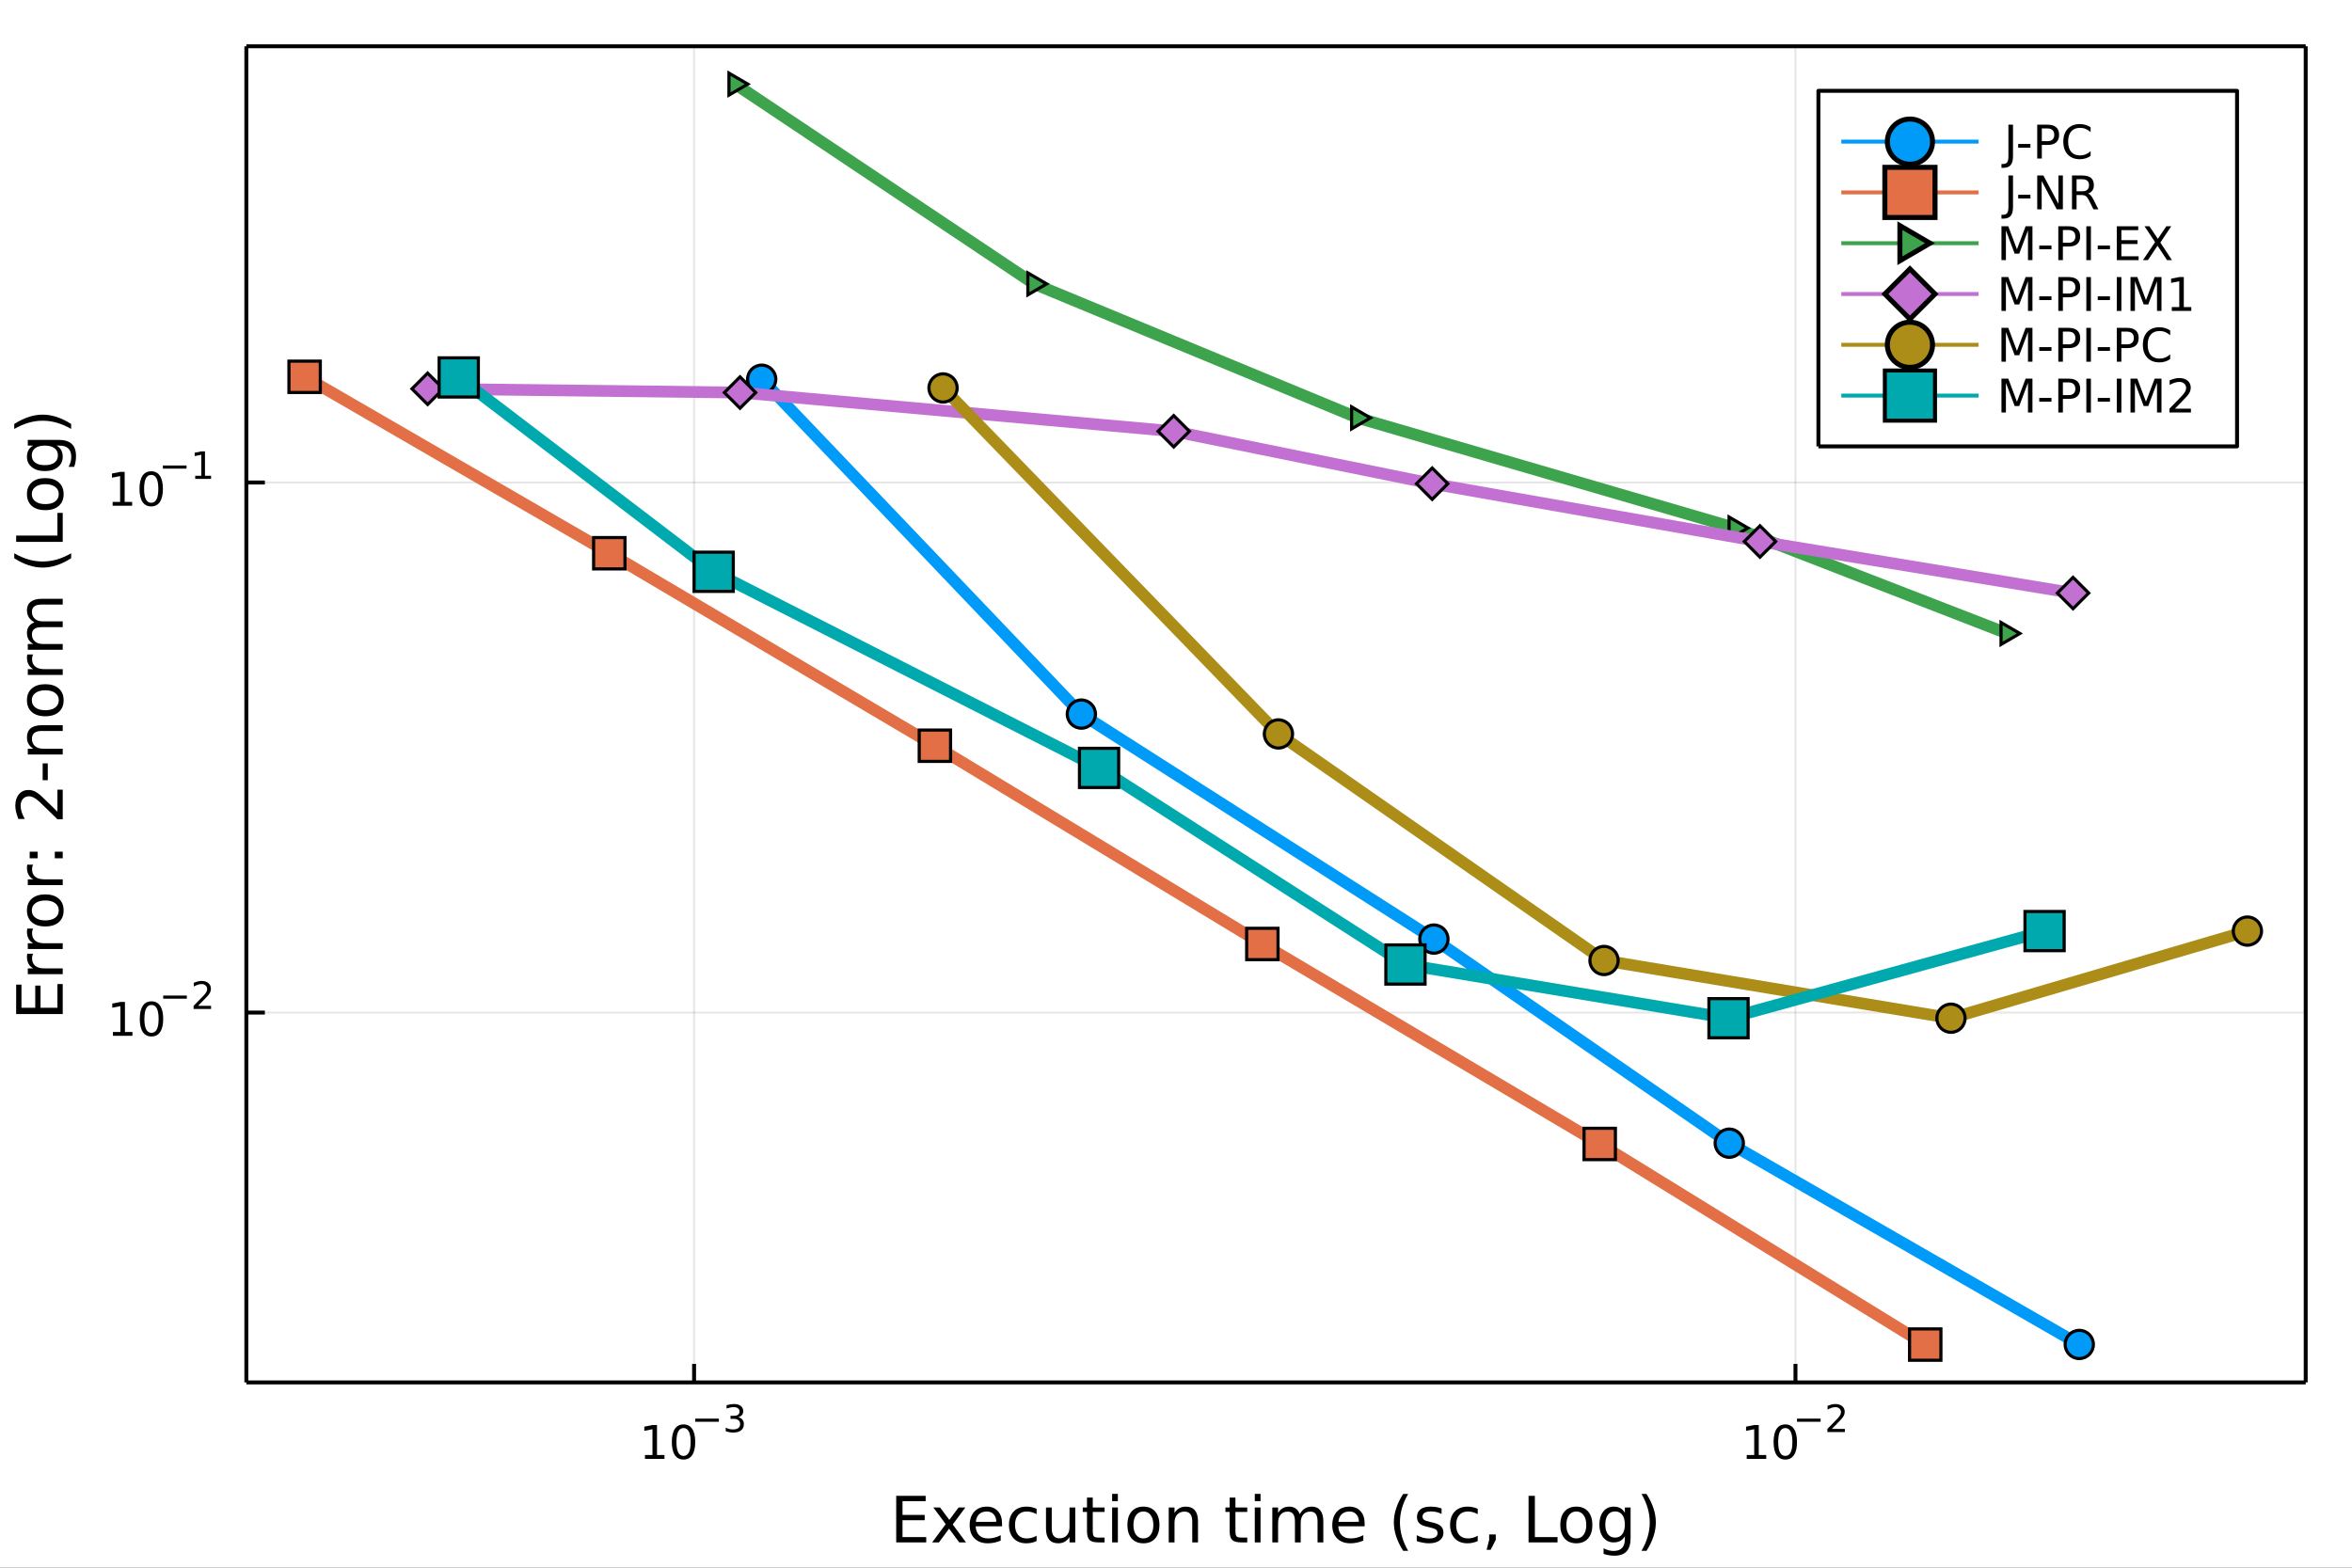 <?xml version="1.0" encoding="utf-8"?>
<svg xmlns="http://www.w3.org/2000/svg" xmlns:xlink="http://www.w3.org/1999/xlink" width="600" height="400" viewBox="0 0 2400 1600">
<rect x="0" y="0" width="2400" height="1600" fill="#333333" stroke="none"/>
<defs>
  <clipPath id="clip340">
    <rect x="0" y="0" width="2400" height="1600"/>
  </clipPath>
</defs>
<path clip-path="url(#clip340)" d="
M0 1600 L2400 1600 L2400 0 L0 0  Z
  " fill="#ffffff" fill-rule="evenodd" fill-opacity="1"/>
<defs>
  <clipPath id="clip341">
    <rect x="480" y="0" width="1681" height="1600"/>
  </clipPath>
</defs>
<path clip-path="url(#clip340)" d="
M251.372 1410.9 L2352.76 1410.9 L2352.76 47.244 L251.372 47.244  Z
  " fill="#ffffff" fill-rule="evenodd" fill-opacity="1"/>
<defs>
  <clipPath id="clip342">
    <rect x="251" y="47" width="2102" height="1365"/>
  </clipPath>
</defs>
<polyline clip-path="url(#clip342)" style="stroke:#000000; stroke-linecap:butt; stroke-linejoin:round; stroke-width:2; stroke-opacity:0.1; fill:none" points="
  708.256,1410.9 708.256,47.244 
  "/>
<polyline clip-path="url(#clip342)" style="stroke:#000000; stroke-linecap:butt; stroke-linejoin:round; stroke-width:2; stroke-opacity:0.1; fill:none" points="
  1832.11,1410.9 1832.11,47.244 
  "/>
<polyline clip-path="url(#clip340)" style="stroke:#000000; stroke-linecap:butt; stroke-linejoin:round; stroke-width:4; stroke-opacity:1; fill:none" points="
  251.372,1410.9 2352.76,1410.9 
  "/>
<polyline clip-path="url(#clip340)" style="stroke:#000000; stroke-linecap:butt; stroke-linejoin:round; stroke-width:4; stroke-opacity:1; fill:none" points="
  251.372,47.244 2352.76,47.244 
  "/>
<polyline clip-path="url(#clip340)" style="stroke:#000000; stroke-linecap:butt; stroke-linejoin:round; stroke-width:4; stroke-opacity:1; fill:none" points="
  708.256,1410.9 708.256,1392 
  "/>
<polyline clip-path="url(#clip340)" style="stroke:#000000; stroke-linecap:butt; stroke-linejoin:round; stroke-width:4; stroke-opacity:1; fill:none" points="
  1832.11,1410.9 1832.11,1392 
  "/>
<path clip-path="url(#clip340)" d="M658.136 1485.02 L665.775 1485.02 L665.775 1458.66 L657.464 1460.32 L657.464 1456.06 L665.728 1454.4 L670.404 1454.4 L670.404 1485.02 L678.043 1485.02 L678.043 1488.96 L658.136 1488.96 L658.136 1485.02 Z" fill="#000000" fill-rule="evenodd" fill-opacity="1" /><path clip-path="url(#clip340)" d="M697.487 1457.48 Q693.876 1457.48 692.048 1461.04 Q690.242 1464.58 690.242 1471.71 Q690.242 1478.82 692.048 1482.38 Q693.876 1485.92 697.487 1485.92 Q701.122 1485.92 702.927 1482.38 Q704.756 1478.82 704.756 1471.71 Q704.756 1464.58 702.927 1461.04 Q701.122 1457.48 697.487 1457.48 M697.487 1453.77 Q703.298 1453.77 706.353 1458.38 Q709.432 1462.96 709.432 1471.71 Q709.432 1480.44 706.353 1485.04 Q703.298 1489.63 697.487 1489.63 Q691.677 1489.63 688.599 1485.04 Q685.543 1480.44 685.543 1471.71 Q685.543 1462.96 688.599 1458.38 Q691.677 1453.77 697.487 1453.77 Z" fill="#000000" fill-rule="evenodd" fill-opacity="1" /><path clip-path="url(#clip340)" d="M709.432 1447.87 L733.543 1447.87 L733.543 1451.07 L709.432 1451.07 L709.432 1447.87 Z" fill="#000000" fill-rule="evenodd" fill-opacity="1" /><path clip-path="url(#clip340)" d="M753.254 1446.41 Q755.981 1446.99 757.504 1448.83 Q759.047 1450.68 759.047 1453.38 Q759.047 1457.54 756.188 1459.82 Q753.329 1462.09 748.063 1462.09 Q746.295 1462.09 744.414 1461.73 Q742.552 1461.4 740.559 1460.7 L740.559 1457.03 Q742.138 1457.95 744.019 1458.42 Q745.9 1458.89 747.95 1458.89 Q751.524 1458.89 753.385 1457.48 Q755.266 1456.07 755.266 1453.38 Q755.266 1450.9 753.517 1449.51 Q751.787 1448.1 748.684 1448.1 L745.411 1448.1 L745.411 1444.98 L748.834 1444.98 Q751.636 1444.98 753.122 1443.87 Q754.608 1442.74 754.608 1440.63 Q754.608 1438.47 753.066 1437.32 Q751.542 1436.16 748.684 1436.16 Q747.123 1436.16 745.336 1436.49 Q743.549 1436.83 741.405 1437.55 L741.405 1434.16 Q743.568 1433.56 745.449 1433.26 Q747.348 1432.96 749.022 1432.96 Q753.348 1432.96 755.868 1434.93 Q758.388 1436.89 758.388 1440.24 Q758.388 1442.57 757.053 1444.19 Q755.718 1445.79 753.254 1446.41 Z" fill="#000000" fill-rule="evenodd" fill-opacity="1" /><path clip-path="url(#clip340)" d="M1782.37 1485.02 L1790.01 1485.02 L1790.01 1458.66 L1781.7 1460.32 L1781.7 1456.06 L1789.97 1454.4 L1794.64 1454.4 L1794.64 1485.02 L1802.28 1485.02 L1802.28 1488.96 L1782.37 1488.96 L1782.37 1485.02 Z" fill="#000000" fill-rule="evenodd" fill-opacity="1" /><path clip-path="url(#clip340)" d="M1821.72 1457.48 Q1818.11 1457.48 1816.29 1461.04 Q1814.48 1464.58 1814.48 1471.71 Q1814.48 1478.82 1816.29 1482.38 Q1818.11 1485.92 1821.72 1485.92 Q1825.36 1485.92 1827.16 1482.38 Q1828.99 1478.82 1828.99 1471.71 Q1828.99 1464.58 1827.16 1461.04 Q1825.36 1457.48 1821.72 1457.48 M1821.72 1453.77 Q1827.54 1453.77 1830.59 1458.38 Q1833.67 1462.96 1833.67 1471.71 Q1833.67 1480.44 1830.59 1485.04 Q1827.54 1489.63 1821.72 1489.63 Q1815.91 1489.63 1812.84 1485.04 Q1809.78 1480.44 1809.78 1471.71 Q1809.78 1462.96 1812.84 1458.38 Q1815.91 1453.77 1821.72 1453.77 Z" fill="#000000" fill-rule="evenodd" fill-opacity="1" /><path clip-path="url(#clip340)" d="M1833.67 1447.87 L1857.78 1447.87 L1857.78 1451.07 L1833.67 1451.07 L1833.67 1447.87 Z" fill="#000000" fill-rule="evenodd" fill-opacity="1" /><path clip-path="url(#clip340)" d="M1869.25 1458.35 L1882.51 1458.35 L1882.51 1461.55 L1864.68 1461.55 L1864.68 1458.35 Q1866.85 1456.11 1870.57 1452.35 Q1874.31 1448.57 1875.27 1447.48 Q1877.1 1445.43 1877.81 1444.02 Q1878.54 1442.59 1878.54 1441.22 Q1878.54 1438.98 1876.96 1437.57 Q1875.4 1436.16 1872.88 1436.16 Q1871.1 1436.16 1869.1 1436.78 Q1867.13 1437.4 1864.87 1438.66 L1864.87 1434.82 Q1867.17 1433.9 1869.16 1433.43 Q1871.15 1432.96 1872.81 1432.96 Q1877.17 1432.96 1879.77 1435.14 Q1882.36 1437.32 1882.36 1440.97 Q1882.36 1442.7 1881.7 1444.26 Q1881.06 1445.8 1879.35 1447.91 Q1878.88 1448.46 1876.36 1451.07 Q1873.84 1453.67 1869.25 1458.35 Z" fill="#000000" fill-rule="evenodd" fill-opacity="1" /><path clip-path="url(#clip340)" d="M914.504 1526.67 L944.55 1526.67 L944.55 1532.08 L920.933 1532.08 L920.933 1546.14 L943.563 1546.14 L943.563 1551.56 L920.933 1551.56 L920.933 1568.77 L945.123 1568.77 L945.123 1574.19 L914.504 1574.19 L914.504 1526.67 Z" fill="#000000" fill-rule="evenodd" fill-opacity="1" /><path clip-path="url(#clip340)" d="M985.068 1538.54 L972.177 1555.88 L985.736 1574.19 L978.829 1574.19 L968.453 1560.18 L958.077 1574.19 L951.17 1574.19 L965.016 1555.53 L952.348 1538.54 L959.255 1538.54 L968.708 1551.24 L978.161 1538.54 L985.068 1538.54 Z" fill="#000000" fill-rule="evenodd" fill-opacity="1" /><path clip-path="url(#clip340)" d="M1022.5 1554.9 L1022.5 1557.76 L995.571 1557.76 Q995.953 1563.81 999.2 1566.99 Q1002.48 1570.14 1008.3 1570.14 Q1011.68 1570.14 1014.83 1569.32 Q1018.01 1568.49 1021.13 1566.83 L1021.13 1572.37 Q1017.98 1573.71 1014.67 1574.41 Q1011.36 1575.11 1007.95 1575.11 Q999.422 1575.11 994.425 1570.14 Q989.46 1565.18 989.46 1556.71 Q989.46 1547.96 994.171 1542.83 Q998.913 1537.68 1006.93 1537.68 Q1014.13 1537.68 1018.3 1542.33 Q1022.5 1546.94 1022.5 1554.9 M1016.64 1553.18 Q1016.58 1548.37 1013.94 1545.51 Q1011.33 1542.64 1007 1542.64 Q1002.1 1542.64 999.136 1545.41 Q996.208 1548.18 995.762 1553.21 L1016.64 1553.18 Z" fill="#000000" fill-rule="evenodd" fill-opacity="1" /><path clip-path="url(#clip340)" d="M1057.76 1539.91 L1057.76 1545.38 Q1055.28 1544.01 1052.77 1543.34 Q1050.28 1542.64 1047.74 1542.64 Q1042.04 1542.64 1038.89 1546.27 Q1035.74 1549.87 1035.74 1556.39 Q1035.74 1562.92 1038.89 1566.55 Q1042.04 1570.14 1047.74 1570.14 Q1050.28 1570.14 1052.77 1569.47 Q1055.28 1568.77 1057.76 1567.41 L1057.76 1572.82 Q1055.31 1573.96 1052.67 1574.54 Q1050.06 1575.11 1047.1 1575.11 Q1039.05 1575.11 1034.31 1570.05 Q1029.56 1564.99 1029.56 1556.39 Q1029.56 1547.67 1034.34 1542.68 Q1039.14 1537.68 1047.48 1537.68 Q1050.19 1537.68 1052.77 1538.25 Q1055.35 1538.79 1057.76 1539.91 Z" fill="#000000" fill-rule="evenodd" fill-opacity="1" /><path clip-path="url(#clip340)" d="M1067.34 1560.12 L1067.34 1538.54 L1073.2 1538.54 L1073.2 1559.89 Q1073.2 1564.96 1075.17 1567.5 Q1077.15 1570.02 1081.09 1570.02 Q1085.84 1570.02 1088.57 1566.99 Q1091.34 1563.97 1091.34 1558.75 L1091.34 1538.54 L1097.2 1538.54 L1097.2 1574.19 L1091.34 1574.19 L1091.34 1568.71 Q1089.21 1571.96 1086.38 1573.55 Q1083.58 1575.11 1079.85 1575.11 Q1073.71 1575.11 1070.53 1571.29 Q1067.34 1567.47 1067.34 1560.12 M1082.08 1537.68 L1082.08 1537.68 Z" fill="#000000" fill-rule="evenodd" fill-opacity="1" /><path clip-path="url(#clip340)" d="M1115.06 1528.42 L1115.06 1538.54 L1127.12 1538.54 L1127.12 1543.09 L1115.06 1543.09 L1115.06 1562.44 Q1115.06 1566.8 1116.23 1568.04 Q1117.44 1569.28 1121.1 1569.28 L1127.12 1569.28 L1127.12 1574.19 L1121.1 1574.19 Q1114.32 1574.19 1111.75 1571.67 Q1109.17 1569.12 1109.17 1562.44 L1109.17 1543.09 L1104.87 1543.09 L1104.87 1538.54 L1109.17 1538.54 L1109.17 1528.42 L1115.06 1528.42 Z" fill="#000000" fill-rule="evenodd" fill-opacity="1" /><path clip-path="url(#clip340)" d="M1134.82 1538.54 L1140.68 1538.54 L1140.68 1574.19 L1134.82 1574.19 L1134.82 1538.54 M1134.82 1524.66 L1140.68 1524.66 L1140.68 1532.08 L1134.82 1532.08 L1134.82 1524.66 Z" fill="#000000" fill-rule="evenodd" fill-opacity="1" /><path clip-path="url(#clip340)" d="M1166.75 1542.64 Q1162.03 1542.64 1159.3 1546.34 Q1156.56 1550 1156.56 1556.39 Q1156.56 1562.79 1159.27 1566.48 Q1162 1570.14 1166.75 1570.14 Q1171.42 1570.14 1174.16 1566.45 Q1176.9 1562.76 1176.9 1556.39 Q1176.9 1550.06 1174.16 1546.37 Q1171.42 1542.64 1166.75 1542.64 M1166.75 1537.68 Q1174.38 1537.68 1178.74 1542.64 Q1183.1 1547.61 1183.1 1556.39 Q1183.1 1565.15 1178.74 1570.14 Q1174.38 1575.11 1166.75 1575.11 Q1159.07 1575.11 1154.71 1570.14 Q1150.39 1565.15 1150.39 1556.39 Q1150.39 1547.61 1154.71 1542.64 Q1159.07 1537.68 1166.75 1537.68 Z" fill="#000000" fill-rule="evenodd" fill-opacity="1" /><path clip-path="url(#clip340)" d="M1222.44 1552.67 L1222.44 1574.19 L1216.59 1574.19 L1216.59 1552.86 Q1216.59 1547.8 1214.62 1545.29 Q1212.64 1542.77 1208.7 1542.77 Q1203.95 1542.77 1201.22 1545.79 Q1198.48 1548.82 1198.48 1554.04 L1198.48 1574.19 L1192.59 1574.19 L1192.59 1538.54 L1198.48 1538.54 L1198.48 1544.08 Q1200.58 1540.86 1203.41 1539.27 Q1206.28 1537.68 1210 1537.68 Q1216.14 1537.68 1219.29 1541.5 Q1222.44 1545.29 1222.44 1552.67 Z" fill="#000000" fill-rule="evenodd" fill-opacity="1" /><path clip-path="url(#clip340)" d="M1260.64 1528.42 L1260.64 1538.54 L1272.7 1538.54 L1272.7 1543.09 L1260.64 1543.09 L1260.64 1562.44 Q1260.64 1566.8 1261.82 1568.04 Q1263.03 1569.28 1266.69 1569.28 L1272.7 1569.28 L1272.7 1574.19 L1266.69 1574.19 Q1259.91 1574.19 1257.33 1571.67 Q1254.75 1569.12 1254.75 1562.44 L1254.75 1543.09 L1250.45 1543.09 L1250.45 1538.54 L1254.75 1538.54 L1254.75 1528.42 L1260.64 1528.42 Z" fill="#000000" fill-rule="evenodd" fill-opacity="1" /><path clip-path="url(#clip340)" d="M1280.4 1538.54 L1286.26 1538.54 L1286.26 1574.19 L1280.4 1574.19 L1280.4 1538.54 M1280.4 1524.66 L1286.26 1524.66 L1286.26 1532.08 L1280.4 1532.08 L1280.4 1524.66 Z" fill="#000000" fill-rule="evenodd" fill-opacity="1" /><path clip-path="url(#clip340)" d="M1326.27 1545.38 Q1328.47 1541.43 1331.52 1539.56 Q1334.58 1537.68 1338.71 1537.68 Q1344.28 1537.68 1347.31 1541.59 Q1350.33 1545.48 1350.33 1552.67 L1350.33 1574.19 L1344.44 1574.19 L1344.44 1552.86 Q1344.44 1547.74 1342.63 1545.25 Q1340.82 1542.77 1337.09 1542.77 Q1332.54 1542.77 1329.9 1545.79 Q1327.26 1548.82 1327.26 1554.04 L1327.26 1574.19 L1321.37 1574.19 L1321.37 1552.86 Q1321.37 1547.7 1319.55 1545.25 Q1317.74 1542.77 1313.95 1542.77 Q1309.46 1542.77 1306.82 1545.83 Q1304.18 1548.85 1304.18 1554.04 L1304.18 1574.19 L1298.29 1574.19 L1298.29 1538.54 L1304.18 1538.54 L1304.18 1544.08 Q1306.19 1540.8 1308.99 1539.24 Q1311.79 1537.68 1315.64 1537.68 Q1319.52 1537.68 1322.23 1539.65 Q1324.96 1541.62 1326.27 1545.38 Z" fill="#000000" fill-rule="evenodd" fill-opacity="1" /><path clip-path="url(#clip340)" d="M1392.5 1554.9 L1392.5 1557.76 L1365.58 1557.76 Q1365.96 1563.81 1369.21 1566.99 Q1372.48 1570.14 1378.31 1570.14 Q1381.68 1570.14 1384.83 1569.32 Q1388.02 1568.49 1391.14 1566.83 L1391.14 1572.37 Q1387.99 1573.71 1384.67 1574.41 Q1381.36 1575.11 1377.96 1575.11 Q1369.43 1575.11 1364.43 1570.14 Q1359.47 1565.18 1359.47 1556.71 Q1359.47 1547.96 1364.18 1542.83 Q1368.92 1537.68 1376.94 1537.68 Q1384.13 1537.68 1388.3 1542.33 Q1392.5 1546.94 1392.5 1554.9 M1386.65 1553.18 Q1386.58 1548.37 1383.94 1545.51 Q1381.33 1542.64 1377 1542.64 Q1372.1 1542.64 1369.14 1545.41 Q1366.21 1548.18 1365.77 1553.21 L1386.65 1553.18 Z" fill="#000000" fill-rule="evenodd" fill-opacity="1" /><path clip-path="url(#clip340)" d="M1436.91 1524.72 Q1432.64 1532.04 1430.57 1539.21 Q1428.5 1546.37 1428.5 1553.72 Q1428.5 1561.07 1430.57 1568.3 Q1432.67 1575.49 1436.91 1582.78 L1431.81 1582.78 Q1427.04 1575.3 1424.65 1568.07 Q1422.3 1560.85 1422.3 1553.72 Q1422.3 1546.62 1424.65 1539.43 Q1427.01 1532.24 1431.81 1524.72 L1436.91 1524.72 Z" fill="#000000" fill-rule="evenodd" fill-opacity="1" /><path clip-path="url(#clip340)" d="M1470.99 1539.59 L1470.99 1545.13 Q1468.51 1543.85 1465.84 1543.22 Q1463.16 1542.58 1460.3 1542.58 Q1455.94 1542.58 1453.74 1543.92 Q1451.58 1545.25 1451.58 1547.93 Q1451.58 1549.96 1453.14 1551.14 Q1454.7 1552.29 1459.41 1553.34 L1461.41 1553.78 Q1467.65 1555.12 1470.26 1557.57 Q1472.9 1559.99 1472.9 1564.35 Q1472.9 1569.32 1468.96 1572.21 Q1465.04 1575.11 1458.17 1575.11 Q1455.3 1575.11 1452.18 1574.54 Q1449.1 1573.99 1445.66 1572.88 L1445.66 1566.83 Q1448.9 1568.52 1452.06 1569.38 Q1455.21 1570.21 1458.29 1570.21 Q1462.43 1570.21 1464.66 1568.81 Q1466.89 1567.37 1466.89 1564.8 Q1466.89 1562.41 1465.26 1561.14 Q1463.67 1559.86 1458.23 1558.68 L1456.19 1558.21 Q1450.75 1557.06 1448.33 1554.71 Q1445.91 1552.32 1445.91 1548.18 Q1445.91 1543.15 1449.48 1540.42 Q1453.04 1537.68 1459.6 1537.68 Q1462.85 1537.68 1465.71 1538.16 Q1468.58 1538.63 1470.99 1539.59 Z" fill="#000000" fill-rule="evenodd" fill-opacity="1" /><path clip-path="url(#clip340)" d="M1507.88 1539.91 L1507.88 1545.38 Q1505.4 1544.01 1502.89 1543.34 Q1500.4 1542.64 1497.86 1542.64 Q1492.16 1542.64 1489.01 1546.27 Q1485.86 1549.87 1485.86 1556.39 Q1485.86 1562.92 1489.01 1566.55 Q1492.16 1570.14 1497.86 1570.14 Q1500.4 1570.14 1502.89 1569.47 Q1505.4 1568.77 1507.88 1567.41 L1507.88 1572.82 Q1505.43 1573.96 1502.79 1574.54 Q1500.18 1575.11 1497.22 1575.11 Q1489.17 1575.11 1484.43 1570.05 Q1479.68 1564.99 1479.68 1556.39 Q1479.68 1547.67 1484.46 1542.68 Q1489.26 1537.68 1497.6 1537.68 Q1500.31 1537.68 1502.89 1538.25 Q1505.46 1538.79 1507.88 1539.91 Z" fill="#000000" fill-rule="evenodd" fill-opacity="1" /><path clip-path="url(#clip340)" d="M1519.56 1566.1 L1526.28 1566.1 L1526.28 1571.58 L1521.06 1581.76 L1516.95 1581.76 L1519.56 1571.58 L1519.56 1566.1 Z" fill="#000000" fill-rule="evenodd" fill-opacity="1" /><path clip-path="url(#clip340)" d="M1559.76 1526.67 L1566.19 1526.67 L1566.19 1568.77 L1589.33 1568.77 L1589.33 1574.19 L1559.76 1574.19 L1559.76 1526.67 Z" fill="#000000" fill-rule="evenodd" fill-opacity="1" /><path clip-path="url(#clip340)" d="M1608.49 1542.64 Q1603.78 1542.64 1601.05 1546.34 Q1598.31 1550 1598.31 1556.39 Q1598.31 1562.79 1601.01 1566.48 Q1603.75 1570.14 1608.49 1570.14 Q1613.17 1570.14 1615.91 1566.45 Q1618.65 1562.76 1618.65 1556.39 Q1618.65 1550.06 1615.91 1546.37 Q1613.17 1542.64 1608.49 1542.64 M1608.49 1537.68 Q1616.13 1537.68 1620.49 1542.64 Q1624.85 1547.61 1624.85 1556.39 Q1624.85 1565.15 1620.49 1570.14 Q1616.13 1575.11 1608.49 1575.11 Q1600.82 1575.11 1596.46 1570.14 Q1592.13 1565.15 1592.13 1556.39 Q1592.13 1547.61 1596.46 1542.64 Q1600.82 1537.68 1608.49 1537.68 Z" fill="#000000" fill-rule="evenodd" fill-opacity="1" /><path clip-path="url(#clip340)" d="M1658.02 1555.95 Q1658.02 1549.58 1655.38 1546.08 Q1652.77 1542.58 1648.02 1542.58 Q1643.31 1542.58 1640.67 1546.08 Q1638.06 1549.58 1638.06 1555.95 Q1638.06 1562.28 1640.67 1565.78 Q1643.31 1569.28 1648.02 1569.28 Q1652.77 1569.28 1655.38 1565.78 Q1658.02 1562.28 1658.02 1555.95 M1663.87 1569.76 Q1663.87 1578.86 1659.83 1583.29 Q1655.79 1587.74 1647.45 1587.74 Q1644.36 1587.74 1641.63 1587.27 Q1638.89 1586.82 1636.31 1585.87 L1636.31 1580.17 Q1638.89 1581.57 1641.4 1582.24 Q1643.92 1582.91 1646.53 1582.91 Q1652.29 1582.91 1655.15 1579.88 Q1658.02 1576.89 1658.02 1570.81 L1658.02 1567.92 Q1656.2 1571.07 1653.37 1572.63 Q1650.54 1574.19 1646.59 1574.19 Q1640.04 1574.19 1636.02 1569.19 Q1632.01 1564.19 1632.01 1555.95 Q1632.01 1547.67 1636.02 1542.68 Q1640.04 1537.68 1646.59 1537.68 Q1650.54 1537.68 1653.37 1539.24 Q1656.2 1540.8 1658.02 1543.95 L1658.02 1538.54 L1663.87 1538.54 L1663.87 1569.76 Z" fill="#000000" fill-rule="evenodd" fill-opacity="1" /><path clip-path="url(#clip340)" d="M1675.01 1524.72 L1680.11 1524.72 Q1684.88 1532.24 1687.24 1539.43 Q1689.62 1546.62 1689.62 1553.72 Q1689.62 1560.85 1687.24 1568.07 Q1684.88 1575.3 1680.11 1582.78 L1675.01 1582.78 Q1679.25 1575.49 1681.32 1568.3 Q1683.42 1561.07 1683.42 1553.72 Q1683.42 1546.37 1681.32 1539.21 Q1679.25 1532.04 1675.01 1524.72 Z" fill="#000000" fill-rule="evenodd" fill-opacity="1" /><polyline clip-path="url(#clip342)" style="stroke:#000000; stroke-linecap:butt; stroke-linejoin:round; stroke-width:2; stroke-opacity:0.1; fill:none" points="
  251.372,1033.43 2352.76,1033.43 
  "/>
<polyline clip-path="url(#clip342)" style="stroke:#000000; stroke-linecap:butt; stroke-linejoin:round; stroke-width:2; stroke-opacity:0.1; fill:none" points="
  251.372,492.448 2352.76,492.448 
  "/>
<polyline clip-path="url(#clip340)" style="stroke:#000000; stroke-linecap:butt; stroke-linejoin:round; stroke-width:4; stroke-opacity:1; fill:none" points="
  251.372,1410.9 251.372,47.244 
  "/>
<polyline clip-path="url(#clip340)" style="stroke:#000000; stroke-linecap:butt; stroke-linejoin:round; stroke-width:4; stroke-opacity:1; fill:none" points="
  2352.76,1410.9 2352.76,47.244 
  "/>
<polyline clip-path="url(#clip340)" style="stroke:#000000; stroke-linecap:butt; stroke-linejoin:round; stroke-width:4; stroke-opacity:1; fill:none" points="
  251.372,1033.43 270.27,1033.43 
  "/>
<polyline clip-path="url(#clip340)" style="stroke:#000000; stroke-linecap:butt; stroke-linejoin:round; stroke-width:4; stroke-opacity:1; fill:none" points="
  251.372,492.448 270.27,492.448 
  "/>
<path clip-path="url(#clip340)" d="M115.232 1053.22 L122.871 1053.22 L122.871 1026.86 L114.561 1028.52 L114.561 1024.27 L122.825 1022.6 L127.501 1022.6 L127.501 1053.22 L135.14 1053.22 L135.14 1057.16 L115.232 1057.16 L115.232 1053.22 Z" fill="#000000" fill-rule="evenodd" fill-opacity="1" /><path clip-path="url(#clip340)" d="M154.584 1025.68 Q150.973 1025.68 149.144 1029.24 Q147.339 1032.78 147.339 1039.91 Q147.339 1047.02 149.144 1050.58 Q150.973 1054.13 154.584 1054.13 Q158.218 1054.13 160.024 1050.58 Q161.852 1047.02 161.852 1039.91 Q161.852 1032.78 160.024 1029.24 Q158.218 1025.68 154.584 1025.68 M154.584 1021.97 Q160.394 1021.97 163.45 1026.58 Q166.528 1031.16 166.528 1039.91 Q166.528 1048.64 163.45 1053.25 Q160.394 1057.83 154.584 1057.83 Q148.774 1057.83 145.695 1053.25 Q142.64 1048.64 142.64 1039.91 Q142.64 1031.16 145.695 1026.58 Q148.774 1021.97 154.584 1021.97 Z" fill="#000000" fill-rule="evenodd" fill-opacity="1" /><path clip-path="url(#clip340)" d="M166.528 1016.08 L190.64 1016.08 L190.64 1019.27 L166.528 1019.27 L166.528 1016.08 Z" fill="#000000" fill-rule="evenodd" fill-opacity="1" /><path clip-path="url(#clip340)" d="M202.113 1026.55 L215.372 1026.55 L215.372 1029.75 L197.542 1029.75 L197.542 1026.55 Q199.705 1024.31 203.429 1020.55 Q207.172 1016.77 208.131 1015.68 Q209.956 1013.63 210.67 1012.22 Q211.404 1010.79 211.404 1009.42 Q211.404 1007.18 209.824 1005.77 Q208.263 1004.36 205.743 1004.36 Q203.956 1004.36 201.962 1004.98 Q199.987 1005.6 197.73 1006.86 L197.73 1003.02 Q200.025 1002.1 202.019 1001.63 Q204.012 1001.16 205.667 1001.16 Q210.031 1001.16 212.626 1003.34 Q215.222 1005.52 215.222 1009.17 Q215.222 1010.9 214.563 1012.46 Q213.924 1014.01 212.212 1016.11 Q211.742 1016.66 209.222 1019.27 Q206.702 1021.87 202.113 1026.55 Z" fill="#000000" fill-rule="evenodd" fill-opacity="1" /><path clip-path="url(#clip340)" d="M114.931 512.241 L122.57 512.241 L122.57 485.875 L114.26 487.542 L114.26 483.283 L122.524 481.616 L127.2 481.616 L127.2 512.241 L134.839 512.241 L134.839 516.176 L114.931 516.176 L114.931 512.241 Z" fill="#000000" fill-rule="evenodd" fill-opacity="1" /><path clip-path="url(#clip340)" d="M154.283 484.695 Q150.672 484.695 148.843 488.259 Q147.038 491.801 147.038 498.931 Q147.038 506.037 148.843 509.602 Q150.672 513.144 154.283 513.144 Q157.917 513.144 159.723 509.602 Q161.552 506.037 161.552 498.931 Q161.552 491.801 159.723 488.259 Q157.917 484.695 154.283 484.695 M154.283 480.991 Q160.093 480.991 163.149 485.597 Q166.227 490.181 166.227 498.931 Q166.227 507.657 163.149 512.264 Q160.093 516.847 154.283 516.847 Q148.473 516.847 145.394 512.264 Q142.339 507.657 142.339 498.931 Q142.339 490.181 145.394 485.597 Q148.473 480.991 154.283 480.991 Z" fill="#000000" fill-rule="evenodd" fill-opacity="1" /><path clip-path="url(#clip340)" d="M166.227 475.092 L190.339 475.092 L190.339 478.29 L166.227 478.29 L166.227 475.092 Z" fill="#000000" fill-rule="evenodd" fill-opacity="1" /><path clip-path="url(#clip340)" d="M199.197 485.568 L205.404 485.568 L205.404 464.146 L198.652 465.5 L198.652 462.04 L205.366 460.686 L209.166 460.686 L209.166 485.568 L215.372 485.568 L215.372 488.766 L199.197 488.766 L199.197 485.568 Z" fill="#000000" fill-rule="evenodd" fill-opacity="1" /><path clip-path="url(#clip340)" d="M16.484 1034.96 L16.484 1004.91 L21.895 1004.91 L21.895 1028.53 L35.963 1028.53 L35.963 1005.9 L41.374 1005.9 L41.374 1028.53 L58.593 1028.53 L58.593 1004.34 L64.004 1004.34 L64.004 1034.96 L16.484 1034.96 Z" fill="#000000" fill-rule="evenodd" fill-opacity="1" /><path clip-path="url(#clip340)" d="M33.831 973.37 Q33.258 974.357 33.003 975.535 Q32.717 976.68 32.717 978.081 Q32.717 983.046 35.963 985.72 Q39.178 988.362 45.225 988.362 L64.004 988.362 L64.004 994.25 L28.356 994.25 L28.356 988.362 L33.894 988.362 Q30.648 986.515 29.088 983.555 Q27.497 980.595 27.497 976.362 Q27.497 975.757 27.592 975.025 Q27.656 974.293 27.815 973.402 L33.831 973.37 Z" fill="#000000" fill-rule="evenodd" fill-opacity="1" /><path clip-path="url(#clip340)" d="M33.831 947.716 Q33.258 948.703 33.003 949.881 Q32.717 951.027 32.717 952.427 Q32.717 957.392 35.963 960.066 Q39.178 962.708 45.225 962.708 L64.004 962.708 L64.004 968.596 L28.356 968.596 L28.356 962.708 L33.894 962.708 Q30.648 960.862 29.088 957.902 Q27.497 954.942 27.497 950.708 Q27.497 950.104 27.592 949.372 Q27.656 948.64 27.815 947.748 L33.831 947.716 Z" fill="#000000" fill-rule="evenodd" fill-opacity="1" /><path clip-path="url(#clip340)" d="M32.462 929.192 Q32.462 933.903 36.154 936.64 Q39.815 939.377 46.212 939.377 Q52.609 939.377 56.302 936.672 Q59.962 933.935 59.962 929.192 Q59.962 924.513 56.27 921.776 Q52.578 919.039 46.212 919.039 Q39.878 919.039 36.186 921.776 Q32.462 924.513 32.462 929.192 M27.497 929.192 Q27.497 921.553 32.462 917.193 Q37.427 912.832 46.212 912.832 Q54.965 912.832 59.962 917.193 Q64.927 921.553 64.927 929.192 Q64.927 936.863 59.962 941.223 Q54.965 945.552 46.212 945.552 Q37.427 945.552 32.462 941.223 Q27.497 936.863 27.497 929.192 Z" fill="#000000" fill-rule="evenodd" fill-opacity="1" /><path clip-path="url(#clip340)" d="M33.831 882.468 Q33.258 883.455 33.003 884.632 Q32.717 885.778 32.717 887.179 Q32.717 892.144 35.963 894.817 Q39.178 897.459 45.225 897.459 L64.004 897.459 L64.004 903.348 L28.356 903.348 L28.356 897.459 L33.894 897.459 Q30.648 895.613 29.088 892.653 Q27.497 889.693 27.497 885.46 Q27.497 884.855 27.592 884.123 Q27.656 883.391 27.815 882.5 L33.831 882.468 Z" fill="#000000" fill-rule="evenodd" fill-opacity="1" /><path clip-path="url(#clip340)" d="M55.92 875.975 L55.92 869.259 L64.004 869.259 L64.004 875.975 L55.92 875.975 M30.298 875.975 L30.298 869.259 L38.382 869.259 L38.382 875.975 L30.298 875.975 Z" fill="#000000" fill-rule="evenodd" fill-opacity="1" /><path clip-path="url(#clip340)" d="M58.593 828.423 L58.593 805.984 L64.004 805.984 L64.004 836.157 L58.593 836.157 Q54.806 832.497 48.44 826.195 Q42.042 819.861 40.196 818.238 Q36.727 815.151 34.34 813.941 Q31.921 812.7 29.598 812.7 Q25.81 812.7 23.423 815.373 Q21.036 818.015 21.036 822.28 Q21.036 825.304 22.086 828.678 Q23.136 832.02 25.269 835.839 L18.776 835.839 Q17.216 831.956 16.421 828.582 Q15.625 825.208 15.625 822.408 Q15.625 815.023 19.317 810.631 Q23.009 806.239 29.184 806.239 Q32.112 806.239 34.754 807.353 Q37.364 808.435 40.928 811.331 Q41.852 812.127 46.276 816.392 Q50.668 820.657 58.593 828.423 Z" fill="#000000" fill-rule="evenodd" fill-opacity="1" /><path clip-path="url(#clip340)" d="M43.538 796.276 L43.538 779.121 L48.758 779.121 L48.758 796.276 L43.538 796.276 Z" fill="#000000" fill-rule="evenodd" fill-opacity="1" /><path clip-path="url(#clip340)" d="M42.488 740.163 L64.004 740.163 L64.004 746.019 L42.679 746.019 Q37.618 746.019 35.104 747.992 Q32.589 749.966 32.589 753.913 Q32.589 758.655 35.613 761.392 Q38.637 764.129 43.857 764.129 L64.004 764.129 L64.004 770.018 L28.356 770.018 L28.356 764.129 L33.894 764.129 Q30.68 762.029 29.088 759.196 Q27.497 756.332 27.497 752.608 Q27.497 746.465 31.316 743.314 Q35.104 740.163 42.488 740.163 Z" fill="#000000" fill-rule="evenodd" fill-opacity="1" /><path clip-path="url(#clip340)" d="M32.462 714.668 Q32.462 719.379 36.154 722.116 Q39.815 724.853 46.212 724.853 Q52.609 724.853 56.302 722.148 Q59.962 719.41 59.962 714.668 Q59.962 709.989 56.27 707.252 Q52.578 704.515 46.212 704.515 Q39.878 704.515 36.186 707.252 Q32.462 709.989 32.462 714.668 M27.497 714.668 Q27.497 707.029 32.462 702.669 Q37.427 698.308 46.212 698.308 Q54.965 698.308 59.962 702.669 Q64.927 707.029 64.927 714.668 Q64.927 722.339 59.962 726.699 Q54.965 731.028 46.212 731.028 Q37.427 731.028 32.462 726.699 Q27.497 722.339 27.497 714.668 Z" fill="#000000" fill-rule="evenodd" fill-opacity="1" /><path clip-path="url(#clip340)" d="M33.831 667.944 Q33.258 668.93 33.003 670.108 Q32.717 671.254 32.717 672.654 Q32.717 677.62 35.963 680.293 Q39.178 682.935 45.225 682.935 L64.004 682.935 L64.004 688.823 L28.356 688.823 L28.356 682.935 L33.894 682.935 Q30.648 681.089 29.088 678.129 Q27.497 675.169 27.497 670.936 Q27.497 670.331 27.592 669.599 Q27.656 668.867 27.815 667.975 L33.831 667.944 Z" fill="#000000" fill-rule="evenodd" fill-opacity="1" /><path clip-path="url(#clip340)" d="M35.199 635.192 Q31.253 632.996 29.375 629.94 Q27.497 626.885 27.497 622.747 Q27.497 617.177 31.412 614.153 Q35.295 611.13 42.488 611.13 L64.004 611.13 L64.004 617.018 L42.679 617.018 Q37.555 617.018 35.072 618.832 Q32.589 620.646 32.589 624.37 Q32.589 628.922 35.613 631.564 Q38.637 634.205 43.857 634.205 L64.004 634.205 L64.004 640.094 L42.679 640.094 Q37.523 640.094 35.072 641.908 Q32.589 643.722 32.589 647.51 Q32.589 651.998 35.645 654.639 Q38.669 657.281 43.857 657.281 L64.004 657.281 L64.004 663.169 L28.356 663.169 L28.356 657.281 L33.894 657.281 Q30.616 655.276 29.056 652.475 Q27.497 649.674 27.497 645.823 Q27.497 641.94 29.47 639.234 Q31.444 636.497 35.199 635.192 Z" fill="#000000" fill-rule="evenodd" fill-opacity="1" /><path clip-path="url(#clip340)" d="M14.543 564.66 Q21.863 568.925 29.025 570.994 Q36.186 573.063 43.538 573.063 Q50.891 573.063 58.116 570.994 Q65.309 568.893 72.598 564.66 L72.598 569.753 Q65.118 574.527 57.893 576.914 Q50.668 579.269 43.538 579.269 Q36.441 579.269 29.247 576.914 Q22.054 574.559 14.543 569.753 L14.543 564.66 Z" fill="#000000" fill-rule="evenodd" fill-opacity="1" /><path clip-path="url(#clip340)" d="M16.484 553.043 L16.484 546.613 L58.593 546.613 L58.593 523.474 L64.004 523.474 L64.004 553.043 L16.484 553.043 Z" fill="#000000" fill-rule="evenodd" fill-opacity="1" /><path clip-path="url(#clip340)" d="M32.462 504.313 Q32.462 509.024 36.154 511.761 Q39.815 514.498 46.212 514.498 Q52.609 514.498 56.302 511.793 Q59.962 509.056 59.962 504.313 Q59.962 499.634 56.27 496.897 Q52.578 494.16 46.212 494.16 Q39.878 494.16 36.186 496.897 Q32.462 499.634 32.462 504.313 M27.497 504.313 Q27.497 496.674 32.462 492.314 Q37.427 487.953 46.212 487.953 Q54.965 487.953 59.962 492.314 Q64.927 496.674 64.927 504.313 Q64.927 511.984 59.962 516.344 Q54.965 520.673 46.212 520.673 Q37.427 520.673 32.462 516.344 Q27.497 511.984 27.497 504.313 Z" fill="#000000" fill-rule="evenodd" fill-opacity="1" /><path clip-path="url(#clip340)" d="M45.766 454.788 Q39.401 454.788 35.9 457.43 Q32.398 460.04 32.398 464.782 Q32.398 469.493 35.9 472.135 Q39.401 474.744 45.766 474.744 Q52.1 474.744 55.601 472.135 Q59.103 469.493 59.103 464.782 Q59.103 460.04 55.601 457.43 Q52.1 454.788 45.766 454.788 M59.58 448.932 Q68.683 448.932 73.107 452.974 Q77.563 457.016 77.563 465.355 Q77.563 468.442 77.086 471.18 Q76.64 473.917 75.685 476.495 L69.988 476.495 Q71.388 473.917 72.057 471.402 Q72.725 468.888 72.725 466.278 Q72.725 460.517 69.701 457.653 Q66.71 454.788 60.63 454.788 L57.734 454.788 Q60.885 456.602 62.445 459.435 Q64.004 462.268 64.004 466.214 Q64.004 472.771 59.007 476.782 Q54.01 480.792 45.766 480.792 Q37.491 480.792 32.494 476.782 Q27.497 472.771 27.497 466.214 Q27.497 462.268 29.056 459.435 Q30.616 456.602 33.767 454.788 L28.356 454.788 L28.356 448.932 L59.58 448.932 Z" fill="#000000" fill-rule="evenodd" fill-opacity="1" /><path clip-path="url(#clip340)" d="M14.543 437.792 L14.543 432.699 Q22.054 427.925 29.247 425.569 Q36.441 423.182 43.538 423.182 Q50.668 423.182 57.893 425.569 Q65.118 427.925 72.598 432.699 L72.598 437.792 Q65.309 433.558 58.116 431.489 Q50.891 429.389 43.538 429.389 Q36.186 429.389 29.025 431.489 Q21.863 433.558 14.543 437.792 Z" fill="#000000" fill-rule="evenodd" fill-opacity="1" /><polyline clip-path="url(#clip342)" style="stroke:#009af9; stroke-linecap:butt; stroke-linejoin:round; stroke-width:12; stroke-opacity:1; fill:none" points="
  777.234,387.033 1103.43,728.817 1463.16,958.439 1764.56,1166.74 2121.71,1372.17 
  "/>
<circle clip-path="url(#clip342)" cx="777.234" cy="387.033" r="14.4" fill="#009af9" fill-rule="evenodd" fill-opacity="1" stroke="#000000" stroke-opacity="1" stroke-width="3.2"/>
<circle clip-path="url(#clip342)" cx="1103.43" cy="728.817" r="14.4" fill="#009af9" fill-rule="evenodd" fill-opacity="1" stroke="#000000" stroke-opacity="1" stroke-width="3.2"/>
<circle clip-path="url(#clip342)" cx="1463.16" cy="958.439" r="14.4" fill="#009af9" fill-rule="evenodd" fill-opacity="1" stroke="#000000" stroke-opacity="1" stroke-width="3.2"/>
<circle clip-path="url(#clip342)" cx="1764.56" cy="1166.74" r="14.4" fill="#009af9" fill-rule="evenodd" fill-opacity="1" stroke="#000000" stroke-opacity="1" stroke-width="3.2"/>
<circle clip-path="url(#clip342)" cx="2121.71" cy="1372.17" r="14.4" fill="#009af9" fill-rule="evenodd" fill-opacity="1" stroke="#000000" stroke-opacity="1" stroke-width="3.2"/>
<polyline clip-path="url(#clip342)" style="stroke:#e26f46; stroke-linecap:butt; stroke-linejoin:round; stroke-width:12; stroke-opacity:1; fill:none" points="
  310.845,384.568 621.734,564.64 953.975,761.099 1288.1,963.43 1632.37,1167.54 1964.52,1372.3 
  "/>
<path clip-path="url(#clip342)" d="M294.845 368.568 L294.845 400.568 L326.845 400.568 L326.845 368.568 L294.845 368.568 Z" fill="#e26f46" fill-rule="evenodd" fill-opacity="1" stroke="#000000" stroke-opacity="1" stroke-width="3.2"/>
<path clip-path="url(#clip342)" d="M605.734 548.64 L605.734 580.64 L637.734 580.64 L637.734 548.64 L605.734 548.64 Z" fill="#e26f46" fill-rule="evenodd" fill-opacity="1" stroke="#000000" stroke-opacity="1" stroke-width="3.2"/>
<path clip-path="url(#clip342)" d="M937.975 745.099 L937.975 777.099 L969.975 777.099 L969.975 745.099 L937.975 745.099 Z" fill="#e26f46" fill-rule="evenodd" fill-opacity="1" stroke="#000000" stroke-opacity="1" stroke-width="3.2"/>
<path clip-path="url(#clip342)" d="M1272.1 947.43 L1272.1 979.43 L1304.1 979.43 L1304.1 947.43 L1272.1 947.43 Z" fill="#e26f46" fill-rule="evenodd" fill-opacity="1" stroke="#000000" stroke-opacity="1" stroke-width="3.2"/>
<path clip-path="url(#clip342)" d="M1616.37 1151.54 L1616.37 1183.54 L1648.37 1183.54 L1648.37 1151.54 L1616.37 1151.54 Z" fill="#e26f46" fill-rule="evenodd" fill-opacity="1" stroke="#000000" stroke-opacity="1" stroke-width="3.2"/>
<path clip-path="url(#clip342)" d="M1948.52 1356.3 L1948.52 1388.3 L1980.52 1388.3 L1980.52 1356.3 L1948.52 1356.3 Z" fill="#e26f46" fill-rule="evenodd" fill-opacity="1" stroke="#000000" stroke-opacity="1" stroke-width="3.2"/>
<polyline clip-path="url(#clip342)" style="stroke:#3da44d; stroke-linecap:butt; stroke-linejoin:round; stroke-width:12; stroke-opacity:1; fill:none" points="
  750.234,85.838 1055.23,289.725 1385.59,426.503 1770.76,538.878 2048.27,646.53 
  "/>
<path clip-path="url(#clip342)" d="M763.034 85.838 L743.834 74.638 L743.834 97.038 L763.034 85.838 Z" fill="#3da44d" fill-rule="evenodd" fill-opacity="1" stroke="#000000" stroke-opacity="1" stroke-width="3.2"/>
<path clip-path="url(#clip342)" d="M1068.03 289.725 L1048.83 278.525 L1048.83 300.925 L1068.03 289.725 Z" fill="#3da44d" fill-rule="evenodd" fill-opacity="1" stroke="#000000" stroke-opacity="1" stroke-width="3.2"/>
<path clip-path="url(#clip342)" d="M1398.39 426.503 L1379.19 415.303 L1379.19 437.703 L1398.39 426.503 Z" fill="#3da44d" fill-rule="evenodd" fill-opacity="1" stroke="#000000" stroke-opacity="1" stroke-width="3.2"/>
<path clip-path="url(#clip342)" d="M1783.56 538.878 L1764.36 527.678 L1764.36 550.078 L1783.56 538.878 Z" fill="#3da44d" fill-rule="evenodd" fill-opacity="1" stroke="#000000" stroke-opacity="1" stroke-width="3.2"/>
<path clip-path="url(#clip342)" d="M2061.07 646.53 L2041.87 635.33 L2041.87 657.73 L2061.07 646.53 Z" fill="#3da44d" fill-rule="evenodd" fill-opacity="1" stroke="#000000" stroke-opacity="1" stroke-width="3.2"/>
<polyline clip-path="url(#clip342)" style="stroke:#c271d2; stroke-linecap:butt; stroke-linejoin:round; stroke-width:12; stroke-opacity:1; fill:none" points="
  436.366,396.828 755.136,400.645 1197.69,440.159 1461.39,493.667 1795.89,552.635 2115.34,605.272 
  "/>
<path clip-path="url(#clip342)" d="M436.366 380.828 L420.366 396.828 L436.366 412.828 L452.366 396.828 L436.366 380.828 Z" fill="#c271d2" fill-rule="evenodd" fill-opacity="1" stroke="#000000" stroke-opacity="1" stroke-width="3.2"/>
<path clip-path="url(#clip342)" d="M755.136 384.645 L739.136 400.645 L755.136 416.645 L771.136 400.645 L755.136 384.645 Z" fill="#c271d2" fill-rule="evenodd" fill-opacity="1" stroke="#000000" stroke-opacity="1" stroke-width="3.2"/>
<path clip-path="url(#clip342)" d="M1197.69 424.159 L1181.69 440.159 L1197.69 456.159 L1213.69 440.159 L1197.69 424.159 Z" fill="#c271d2" fill-rule="evenodd" fill-opacity="1" stroke="#000000" stroke-opacity="1" stroke-width="3.2"/>
<path clip-path="url(#clip342)" d="M1461.39 477.667 L1445.39 493.667 L1461.39 509.667 L1477.39 493.667 L1461.39 477.667 Z" fill="#c271d2" fill-rule="evenodd" fill-opacity="1" stroke="#000000" stroke-opacity="1" stroke-width="3.2"/>
<path clip-path="url(#clip342)" d="M1795.89 536.635 L1779.89 552.635 L1795.89 568.635 L1811.89 552.635 L1795.89 536.635 Z" fill="#c271d2" fill-rule="evenodd" fill-opacity="1" stroke="#000000" stroke-opacity="1" stroke-width="3.2"/>
<path clip-path="url(#clip342)" d="M2115.34 589.272 L2099.34 605.272 L2115.34 621.272 L2131.34 605.272 L2115.34 589.272 Z" fill="#c271d2" fill-rule="evenodd" fill-opacity="1" stroke="#000000" stroke-opacity="1" stroke-width="3.2"/>
<polyline clip-path="url(#clip342)" style="stroke:#ac8d18; stroke-linecap:butt; stroke-linejoin:round; stroke-width:12; stroke-opacity:1; fill:none" points="
  962.287,395.947 1304.53,749.061 1636.77,980.288 1990.79,1039.2 2293.28,950.29 
  "/>
<circle clip-path="url(#clip342)" cx="962.287" cy="395.947" r="14.4" fill="#ac8d18" fill-rule="evenodd" fill-opacity="1" stroke="#000000" stroke-opacity="1" stroke-width="3.2"/>
<circle clip-path="url(#clip342)" cx="1304.53" cy="749.061" r="14.4" fill="#ac8d18" fill-rule="evenodd" fill-opacity="1" stroke="#000000" stroke-opacity="1" stroke-width="3.2"/>
<circle clip-path="url(#clip342)" cx="1636.77" cy="980.288" r="14.4" fill="#ac8d18" fill-rule="evenodd" fill-opacity="1" stroke="#000000" stroke-opacity="1" stroke-width="3.2"/>
<circle clip-path="url(#clip342)" cx="1990.79" cy="1039.2" r="14.4" fill="#ac8d18" fill-rule="evenodd" fill-opacity="1" stroke="#000000" stroke-opacity="1" stroke-width="3.2"/>
<circle clip-path="url(#clip342)" cx="2293.28" cy="950.29" r="14.4" fill="#ac8d18" fill-rule="evenodd" fill-opacity="1" stroke="#000000" stroke-opacity="1" stroke-width="3.2"/>
<polyline clip-path="url(#clip342)" style="stroke:#00a9ad; stroke-linecap:butt; stroke-linejoin:round; stroke-width:12; stroke-opacity:1; fill:none" points="
  468.112,385.207 728.249,583.57 1121.49,783.727 1434.15,984.381 1763.79,1039.2 2086.3,950.28 
  "/>
<path clip-path="url(#clip342)" d="M448.112 365.207 L448.112 405.207 L488.112 405.207 L488.112 365.207 L448.112 365.207 Z" fill="#00a9ad" fill-rule="evenodd" fill-opacity="1" stroke="#000000" stroke-opacity="1" stroke-width="3.2"/>
<path clip-path="url(#clip342)" d="M708.249 563.57 L708.249 603.57 L748.249 603.57 L748.249 563.57 L708.249 563.57 Z" fill="#00a9ad" fill-rule="evenodd" fill-opacity="1" stroke="#000000" stroke-opacity="1" stroke-width="3.2"/>
<path clip-path="url(#clip342)" d="M1101.49 763.727 L1101.49 803.727 L1141.49 803.727 L1141.49 763.727 L1101.49 763.727 Z" fill="#00a9ad" fill-rule="evenodd" fill-opacity="1" stroke="#000000" stroke-opacity="1" stroke-width="3.2"/>
<path clip-path="url(#clip342)" d="M1414.15 964.381 L1414.15 1004.38 L1454.15 1004.38 L1454.15 964.381 L1414.15 964.381 Z" fill="#00a9ad" fill-rule="evenodd" fill-opacity="1" stroke="#000000" stroke-opacity="1" stroke-width="3.2"/>
<path clip-path="url(#clip342)" d="M1743.79 1019.2 L1743.79 1059.2 L1783.79 1059.2 L1783.79 1019.2 L1743.79 1019.2 Z" fill="#00a9ad" fill-rule="evenodd" fill-opacity="1" stroke="#000000" stroke-opacity="1" stroke-width="3.2"/>
<path clip-path="url(#clip342)" d="M2066.3 930.28 L2066.3 970.28 L2106.3 970.28 L2106.3 930.28 L2066.3 930.28 Z" fill="#00a9ad" fill-rule="evenodd" fill-opacity="1" stroke="#000000" stroke-opacity="1" stroke-width="3.2"/>
<path clip-path="url(#clip340)" d="
M1855.52 455.579 L2282.71 455.579 L2282.71 92.699 L1855.52 92.699  Z
  " fill="#ffffff" fill-rule="evenodd" fill-opacity="1"/>
<polyline clip-path="url(#clip340)" style="stroke:#000000; stroke-linecap:butt; stroke-linejoin:round; stroke-width:4; stroke-opacity:1; fill:none" points="
  1855.52,455.579 2282.71,455.579 2282.71,92.699 1855.52,92.699 1855.52,455.579 
  "/>
<polyline clip-path="url(#clip340)" style="stroke:#009af9; stroke-linecap:butt; stroke-linejoin:round; stroke-width:4; stroke-opacity:1; fill:none" points="
  1878.87,144.539 2018.96,144.539 
  "/>
<circle clip-path="url(#clip340)" cx="1948.91" cy="144.539" r="23.04" fill="#009af9" fill-rule="evenodd" fill-opacity="1" stroke="#000000" stroke-opacity="1" stroke-width="5.12"/>
<path clip-path="url(#clip340)" d="M2049.42 127.259 L2054.09 127.259 L2054.09 159.412 Q2054.09 165.662 2051.71 168.486 Q2049.35 171.31 2044.09 171.31 L2042.31 171.31 L2042.31 167.375 L2043.77 167.375 Q2046.87 167.375 2048.14 165.639 Q2049.42 163.903 2049.42 159.412 L2049.42 127.259 Z" fill="#000000" fill-rule="evenodd" fill-opacity="1" /><path clip-path="url(#clip340)" d="M2059.37 146.935 L2071.85 146.935 L2071.85 150.731 L2059.37 150.731 L2059.37 146.935 Z" fill="#000000" fill-rule="evenodd" fill-opacity="1" /><path clip-path="url(#clip340)" d="M2083.49 131.102 L2083.49 144.088 L2089.37 144.088 Q2092.63 144.088 2094.42 142.398 Q2096.2 140.708 2096.2 137.583 Q2096.2 134.481 2094.42 132.792 Q2092.63 131.102 2089.37 131.102 L2083.49 131.102 M2078.81 127.259 L2089.37 127.259 Q2095.18 127.259 2098.14 129.898 Q2101.13 132.514 2101.13 137.583 Q2101.13 142.699 2098.14 145.315 Q2095.18 147.93 2089.37 147.93 L2083.49 147.93 L2083.49 161.819 L2078.81 161.819 L2078.81 127.259 Z" fill="#000000" fill-rule="evenodd" fill-opacity="1" /><path clip-path="url(#clip340)" d="M2133.28 129.921 L2133.28 134.852 Q2130.92 132.653 2128.24 131.565 Q2125.57 130.477 2122.56 130.477 Q2116.64 130.477 2113.49 134.111 Q2110.34 137.722 2110.34 144.574 Q2110.34 151.403 2113.49 155.037 Q2116.64 158.648 2122.56 158.648 Q2125.57 158.648 2128.24 157.56 Q2130.92 156.472 2133.28 154.273 L2133.28 159.157 Q2130.83 160.824 2128.07 161.657 Q2125.34 162.49 2122.29 162.49 Q2114.44 162.49 2109.93 157.699 Q2105.41 152.884 2105.41 144.574 Q2105.41 136.241 2109.93 131.449 Q2114.44 126.634 2122.29 126.634 Q2125.39 126.634 2128.12 127.468 Q2130.87 128.278 2133.28 129.921 Z" fill="#000000" fill-rule="evenodd" fill-opacity="1" /><polyline clip-path="url(#clip340)" style="stroke:#e26f46; stroke-linecap:butt; stroke-linejoin:round; stroke-width:4; stroke-opacity:1; fill:none" points="
  1878.87,196.379 2018.96,196.379 
  "/>
<path clip-path="url(#clip340)" d="M1923.31 170.779 L1923.31 221.979 L1974.51 221.979 L1974.51 170.779 L1923.31 170.779 Z" fill="#e26f46" fill-rule="evenodd" fill-opacity="1" stroke="#000000" stroke-opacity="1" stroke-width="5.12"/>
<path clip-path="url(#clip340)" d="M2049.42 179.099 L2054.09 179.099 L2054.09 211.252 Q2054.09 217.502 2051.71 220.326 Q2049.35 223.15 2044.09 223.15 L2042.31 223.15 L2042.31 219.215 L2043.77 219.215 Q2046.87 219.215 2048.14 217.479 Q2049.42 215.743 2049.42 211.252 L2049.42 179.099 Z" fill="#000000" fill-rule="evenodd" fill-opacity="1" /><path clip-path="url(#clip340)" d="M2059.37 198.775 L2071.85 198.775 L2071.85 202.571 L2059.37 202.571 L2059.37 198.775 Z" fill="#000000" fill-rule="evenodd" fill-opacity="1" /><path clip-path="url(#clip340)" d="M2078.81 179.099 L2085.11 179.099 L2100.43 208.011 L2100.43 179.099 L2104.97 179.099 L2104.97 213.659 L2098.68 213.659 L2083.35 184.747 L2083.35 213.659 L2078.81 213.659 L2078.81 179.099 Z" fill="#000000" fill-rule="evenodd" fill-opacity="1" /><path clip-path="url(#clip340)" d="M2130.67 197.456 Q2132.17 197.965 2133.58 199.631 Q2135.02 201.298 2136.45 204.215 L2141.2 213.659 L2136.17 213.659 L2131.75 204.793 Q2130.04 201.321 2128.42 200.187 Q2126.82 199.053 2124.05 199.053 L2118.95 199.053 L2118.95 213.659 L2114.28 213.659 L2114.28 179.099 L2124.83 179.099 Q2130.76 179.099 2133.67 181.576 Q2136.59 184.053 2136.59 189.053 Q2136.59 192.317 2135.06 194.469 Q2133.56 196.622 2130.67 197.456 M2118.95 182.942 L2118.95 195.21 L2124.83 195.21 Q2128.21 195.21 2129.92 193.659 Q2131.66 192.085 2131.66 189.053 Q2131.66 186.02 2129.92 184.493 Q2128.21 182.942 2124.83 182.942 L2118.95 182.942 Z" fill="#000000" fill-rule="evenodd" fill-opacity="1" /><polyline clip-path="url(#clip340)" style="stroke:#3da44d; stroke-linecap:butt; stroke-linejoin:round; stroke-width:4; stroke-opacity:1; fill:none" points="
  1878.87,248.219 2018.96,248.219 
  "/>
<path clip-path="url(#clip340)" d="M1969.39 248.219 L1938.67 230.299 L1938.67 266.139 L1969.39 248.219 Z" fill="#3da44d" fill-rule="evenodd" fill-opacity="1" stroke="#000000" stroke-opacity="1" stroke-width="5.12"/>
<path clip-path="url(#clip340)" d="M2042.31 230.939 L2049.28 230.939 L2058.1 254.458 L2066.96 230.939 L2073.93 230.939 L2073.93 265.499 L2069.37 265.499 L2069.37 235.152 L2060.46 258.856 L2055.76 258.856 L2046.85 235.152 L2046.85 265.499 L2042.31 265.499 L2042.31 230.939 Z" fill="#000000" fill-rule="evenodd" fill-opacity="1" /><path clip-path="url(#clip340)" d="M2080.87 250.615 L2093.35 250.615 L2093.35 254.411 L2080.87 254.411 L2080.87 250.615 Z" fill="#000000" fill-rule="evenodd" fill-opacity="1" /><path clip-path="url(#clip340)" d="M2104.99 234.782 L2104.99 247.768 L2110.87 247.768 Q2114.14 247.768 2115.92 246.078 Q2117.7 244.388 2117.7 241.263 Q2117.7 238.161 2115.92 236.472 Q2114.14 234.782 2110.87 234.782 L2104.99 234.782 M2100.32 230.939 L2110.87 230.939 Q2116.68 230.939 2119.65 233.578 Q2122.63 236.194 2122.63 241.263 Q2122.63 246.379 2119.65 248.995 Q2116.68 251.61 2110.87 251.61 L2104.99 251.61 L2104.99 265.499 L2100.32 265.499 L2100.32 230.939 Z" fill="#000000" fill-rule="evenodd" fill-opacity="1" /><path clip-path="url(#clip340)" d="M2128.91 230.939 L2133.58 230.939 L2133.58 265.499 L2128.91 265.499 L2128.91 230.939 Z" fill="#000000" fill-rule="evenodd" fill-opacity="1" /><path clip-path="url(#clip340)" d="M2140.55 250.615 L2153.03 250.615 L2153.03 254.411 L2140.55 254.411 L2140.55 250.615 Z" fill="#000000" fill-rule="evenodd" fill-opacity="1" /><path clip-path="url(#clip340)" d="M2159.99 230.939 L2181.85 230.939 L2181.85 234.874 L2164.67 234.874 L2164.67 245.106 L2181.13 245.106 L2181.13 249.041 L2164.67 249.041 L2164.67 261.564 L2182.26 261.564 L2182.26 265.499 L2159.99 265.499 L2159.99 230.939 Z" fill="#000000" fill-rule="evenodd" fill-opacity="1" /><path clip-path="url(#clip340)" d="M2188.28 230.939 L2193.3 230.939 L2201.89 243.786 L2210.53 230.939 L2215.55 230.939 L2204.44 247.536 L2216.29 265.499 L2211.27 265.499 L2201.54 250.8 L2191.75 265.499 L2186.71 265.499 L2199.04 247.05 L2188.28 230.939 Z" fill="#000000" fill-rule="evenodd" fill-opacity="1" /><polyline clip-path="url(#clip340)" style="stroke:#c271d2; stroke-linecap:butt; stroke-linejoin:round; stroke-width:4; stroke-opacity:1; fill:none" points="
  1878.87,300.059 2018.96,300.059 
  "/>
<path clip-path="url(#clip340)" d="M1948.91 274.459 L1923.31 300.059 L1948.91 325.659 L1974.51 300.059 L1948.91 274.459 Z" fill="#c271d2" fill-rule="evenodd" fill-opacity="1" stroke="#000000" stroke-opacity="1" stroke-width="5.12"/>
<path clip-path="url(#clip340)" d="M2042.31 282.779 L2049.28 282.779 L2058.1 306.298 L2066.96 282.779 L2073.93 282.779 L2073.93 317.339 L2069.37 317.339 L2069.37 286.992 L2060.46 310.696 L2055.76 310.696 L2046.85 286.992 L2046.85 317.339 L2042.31 317.339 L2042.31 282.779 Z" fill="#000000" fill-rule="evenodd" fill-opacity="1" /><path clip-path="url(#clip340)" d="M2080.87 302.455 L2093.35 302.455 L2093.35 306.251 L2080.87 306.251 L2080.87 302.455 Z" fill="#000000" fill-rule="evenodd" fill-opacity="1" /><path clip-path="url(#clip340)" d="M2104.99 286.622 L2104.99 299.608 L2110.87 299.608 Q2114.14 299.608 2115.92 297.918 Q2117.7 296.228 2117.7 293.103 Q2117.7 290.001 2115.92 288.312 Q2114.14 286.622 2110.87 286.622 L2104.99 286.622 M2100.32 282.779 L2110.87 282.779 Q2116.68 282.779 2119.65 285.418 Q2122.63 288.034 2122.63 293.103 Q2122.63 298.219 2119.65 300.835 Q2116.68 303.45 2110.87 303.45 L2104.99 303.45 L2104.99 317.339 L2100.32 317.339 L2100.32 282.779 Z" fill="#000000" fill-rule="evenodd" fill-opacity="1" /><path clip-path="url(#clip340)" d="M2128.91 282.779 L2133.58 282.779 L2133.58 317.339 L2128.91 317.339 L2128.91 282.779 Z" fill="#000000" fill-rule="evenodd" fill-opacity="1" /><path clip-path="url(#clip340)" d="M2140.55 302.455 L2153.03 302.455 L2153.03 306.251 L2140.55 306.251 L2140.55 302.455 Z" fill="#000000" fill-rule="evenodd" fill-opacity="1" /><path clip-path="url(#clip340)" d="M2159.99 282.779 L2164.67 282.779 L2164.67 317.339 L2159.99 317.339 L2159.99 282.779 Z" fill="#000000" fill-rule="evenodd" fill-opacity="1" /><path clip-path="url(#clip340)" d="M2173.98 282.779 L2180.94 282.779 L2189.76 306.298 L2198.63 282.779 L2205.6 282.779 L2205.6 317.339 L2201.04 317.339 L2201.04 286.992 L2192.12 310.696 L2187.42 310.696 L2178.51 286.992 L2178.51 317.339 L2173.98 317.339 L2173.98 282.779 Z" fill="#000000" fill-rule="evenodd" fill-opacity="1" /><path clip-path="url(#clip340)" d="M2216.11 313.404 L2223.74 313.404 L2223.74 287.038 L2215.43 288.705 L2215.43 284.446 L2223.7 282.779 L2228.37 282.779 L2228.37 313.404 L2236.01 313.404 L2236.01 317.339 L2216.11 317.339 L2216.11 313.404 Z" fill="#000000" fill-rule="evenodd" fill-opacity="1" /><polyline clip-path="url(#clip340)" style="stroke:#ac8d18; stroke-linecap:butt; stroke-linejoin:round; stroke-width:4; stroke-opacity:1; fill:none" points="
  1878.87,351.899 2018.96,351.899 
  "/>
<circle clip-path="url(#clip340)" cx="1948.91" cy="351.899" r="23.04" fill="#ac8d18" fill-rule="evenodd" fill-opacity="1" stroke="#000000" stroke-opacity="1" stroke-width="5.12"/>
<path clip-path="url(#clip340)" d="M2042.31 334.619 L2049.28 334.619 L2058.1 358.138 L2066.96 334.619 L2073.93 334.619 L2073.93 369.179 L2069.37 369.179 L2069.37 338.832 L2060.46 362.536 L2055.76 362.536 L2046.85 338.832 L2046.85 369.179 L2042.31 369.179 L2042.31 334.619 Z" fill="#000000" fill-rule="evenodd" fill-opacity="1" /><path clip-path="url(#clip340)" d="M2080.87 354.295 L2093.35 354.295 L2093.35 358.091 L2080.87 358.091 L2080.87 354.295 Z" fill="#000000" fill-rule="evenodd" fill-opacity="1" /><path clip-path="url(#clip340)" d="M2104.99 338.462 L2104.99 351.448 L2110.87 351.448 Q2114.14 351.448 2115.92 349.758 Q2117.7 348.068 2117.7 344.943 Q2117.7 341.841 2115.92 340.152 Q2114.14 338.462 2110.87 338.462 L2104.99 338.462 M2100.32 334.619 L2110.87 334.619 Q2116.68 334.619 2119.65 337.258 Q2122.63 339.874 2122.63 344.943 Q2122.63 350.059 2119.65 352.675 Q2116.68 355.29 2110.87 355.29 L2104.99 355.29 L2104.99 369.179 L2100.32 369.179 L2100.32 334.619 Z" fill="#000000" fill-rule="evenodd" fill-opacity="1" /><path clip-path="url(#clip340)" d="M2128.91 334.619 L2133.58 334.619 L2133.58 369.179 L2128.91 369.179 L2128.91 334.619 Z" fill="#000000" fill-rule="evenodd" fill-opacity="1" /><path clip-path="url(#clip340)" d="M2140.55 354.295 L2153.03 354.295 L2153.03 358.091 L2140.55 358.091 L2140.55 354.295 Z" fill="#000000" fill-rule="evenodd" fill-opacity="1" /><path clip-path="url(#clip340)" d="M2164.67 338.462 L2164.67 351.448 L2170.55 351.448 Q2173.81 351.448 2175.6 349.758 Q2177.38 348.068 2177.38 344.943 Q2177.38 341.841 2175.6 340.152 Q2173.81 338.462 2170.55 338.462 L2164.67 338.462 M2159.99 334.619 L2170.55 334.619 Q2176.36 334.619 2179.32 337.258 Q2182.31 339.874 2182.31 344.943 Q2182.31 350.059 2179.32 352.675 Q2176.36 355.29 2170.55 355.29 L2164.67 355.29 L2164.67 369.179 L2159.99 369.179 L2159.99 334.619 Z" fill="#000000" fill-rule="evenodd" fill-opacity="1" /><path clip-path="url(#clip340)" d="M2214.46 337.281 L2214.46 342.212 Q2212.1 340.013 2209.42 338.925 Q2206.75 337.837 2203.74 337.837 Q2197.82 337.837 2194.67 341.471 Q2191.52 345.082 2191.52 351.934 Q2191.52 358.763 2194.67 362.397 Q2197.82 366.008 2203.74 366.008 Q2206.75 366.008 2209.42 364.92 Q2212.1 363.832 2214.46 361.633 L2214.46 366.517 Q2212.01 368.184 2209.25 369.017 Q2206.52 369.85 2203.47 369.85 Q2195.62 369.85 2191.11 365.059 Q2186.59 360.244 2186.59 351.934 Q2186.59 343.601 2191.11 338.809 Q2195.62 333.994 2203.47 333.994 Q2206.57 333.994 2209.3 334.828 Q2212.05 335.638 2214.46 337.281 Z" fill="#000000" fill-rule="evenodd" fill-opacity="1" /><polyline clip-path="url(#clip340)" style="stroke:#00a9ad; stroke-linecap:butt; stroke-linejoin:round; stroke-width:4; stroke-opacity:1; fill:none" points="
  1878.87,403.739 2018.96,403.739 
  "/>
<path clip-path="url(#clip340)" d="M1923.31 378.139 L1923.31 429.339 L1974.51 429.339 L1974.51 378.139 L1923.31 378.139 Z" fill="#00a9ad" fill-rule="evenodd" fill-opacity="1" stroke="#000000" stroke-opacity="1" stroke-width="4.096"/>
<path clip-path="url(#clip340)" d="M2042.31 386.459 L2049.28 386.459 L2058.1 409.978 L2066.96 386.459 L2073.93 386.459 L2073.93 421.019 L2069.37 421.019 L2069.37 390.672 L2060.46 414.376 L2055.76 414.376 L2046.85 390.672 L2046.85 421.019 L2042.31 421.019 L2042.31 386.459 Z" fill="#000000" fill-rule="evenodd" fill-opacity="1" /><path clip-path="url(#clip340)" d="M2080.87 406.135 L2093.35 406.135 L2093.35 409.931 L2080.87 409.931 L2080.87 406.135 Z" fill="#000000" fill-rule="evenodd" fill-opacity="1" /><path clip-path="url(#clip340)" d="M2104.99 390.302 L2104.99 403.288 L2110.87 403.288 Q2114.14 403.288 2115.92 401.598 Q2117.7 399.908 2117.7 396.783 Q2117.7 393.681 2115.92 391.992 Q2114.14 390.302 2110.87 390.302 L2104.99 390.302 M2100.32 386.459 L2110.87 386.459 Q2116.68 386.459 2119.65 389.098 Q2122.63 391.714 2122.63 396.783 Q2122.63 401.899 2119.65 404.515 Q2116.68 407.13 2110.87 407.13 L2104.99 407.13 L2104.99 421.019 L2100.32 421.019 L2100.32 386.459 Z" fill="#000000" fill-rule="evenodd" fill-opacity="1" /><path clip-path="url(#clip340)" d="M2128.91 386.459 L2133.58 386.459 L2133.58 421.019 L2128.91 421.019 L2128.91 386.459 Z" fill="#000000" fill-rule="evenodd" fill-opacity="1" /><path clip-path="url(#clip340)" d="M2140.55 406.135 L2153.03 406.135 L2153.03 409.931 L2140.55 409.931 L2140.55 406.135 Z" fill="#000000" fill-rule="evenodd" fill-opacity="1" /><path clip-path="url(#clip340)" d="M2159.99 386.459 L2164.67 386.459 L2164.67 421.019 L2159.99 421.019 L2159.99 386.459 Z" fill="#000000" fill-rule="evenodd" fill-opacity="1" /><path clip-path="url(#clip340)" d="M2173.98 386.459 L2180.94 386.459 L2189.76 409.978 L2198.63 386.459 L2205.6 386.459 L2205.6 421.019 L2201.04 421.019 L2201.04 390.672 L2192.12 414.376 L2187.42 414.376 L2178.51 390.672 L2178.51 421.019 L2173.98 421.019 L2173.98 386.459 Z" fill="#000000" fill-rule="evenodd" fill-opacity="1" /><path clip-path="url(#clip340)" d="M2219.32 417.084 L2235.64 417.084 L2235.64 421.019 L2213.7 421.019 L2213.7 417.084 Q2216.36 414.329 2220.94 409.7 Q2225.55 405.047 2226.73 403.704 Q2228.98 401.181 2229.85 399.445 Q2230.76 397.686 2230.76 395.996 Q2230.76 393.242 2228.81 391.505 Q2226.89 389.769 2223.79 389.769 Q2221.59 389.769 2219.14 390.533 Q2216.71 391.297 2213.93 392.848 L2213.93 388.126 Q2216.75 386.992 2219.21 386.413 Q2221.66 385.834 2223.7 385.834 Q2229.07 385.834 2232.26 388.519 Q2235.46 391.205 2235.46 395.695 Q2235.46 397.825 2234.65 399.746 Q2233.86 401.644 2231.75 404.237 Q2231.17 404.908 2228.07 408.126 Q2224.97 411.32 2219.32 417.084 Z" fill="#000000" fill-rule="evenodd" fill-opacity="1" /></svg>

